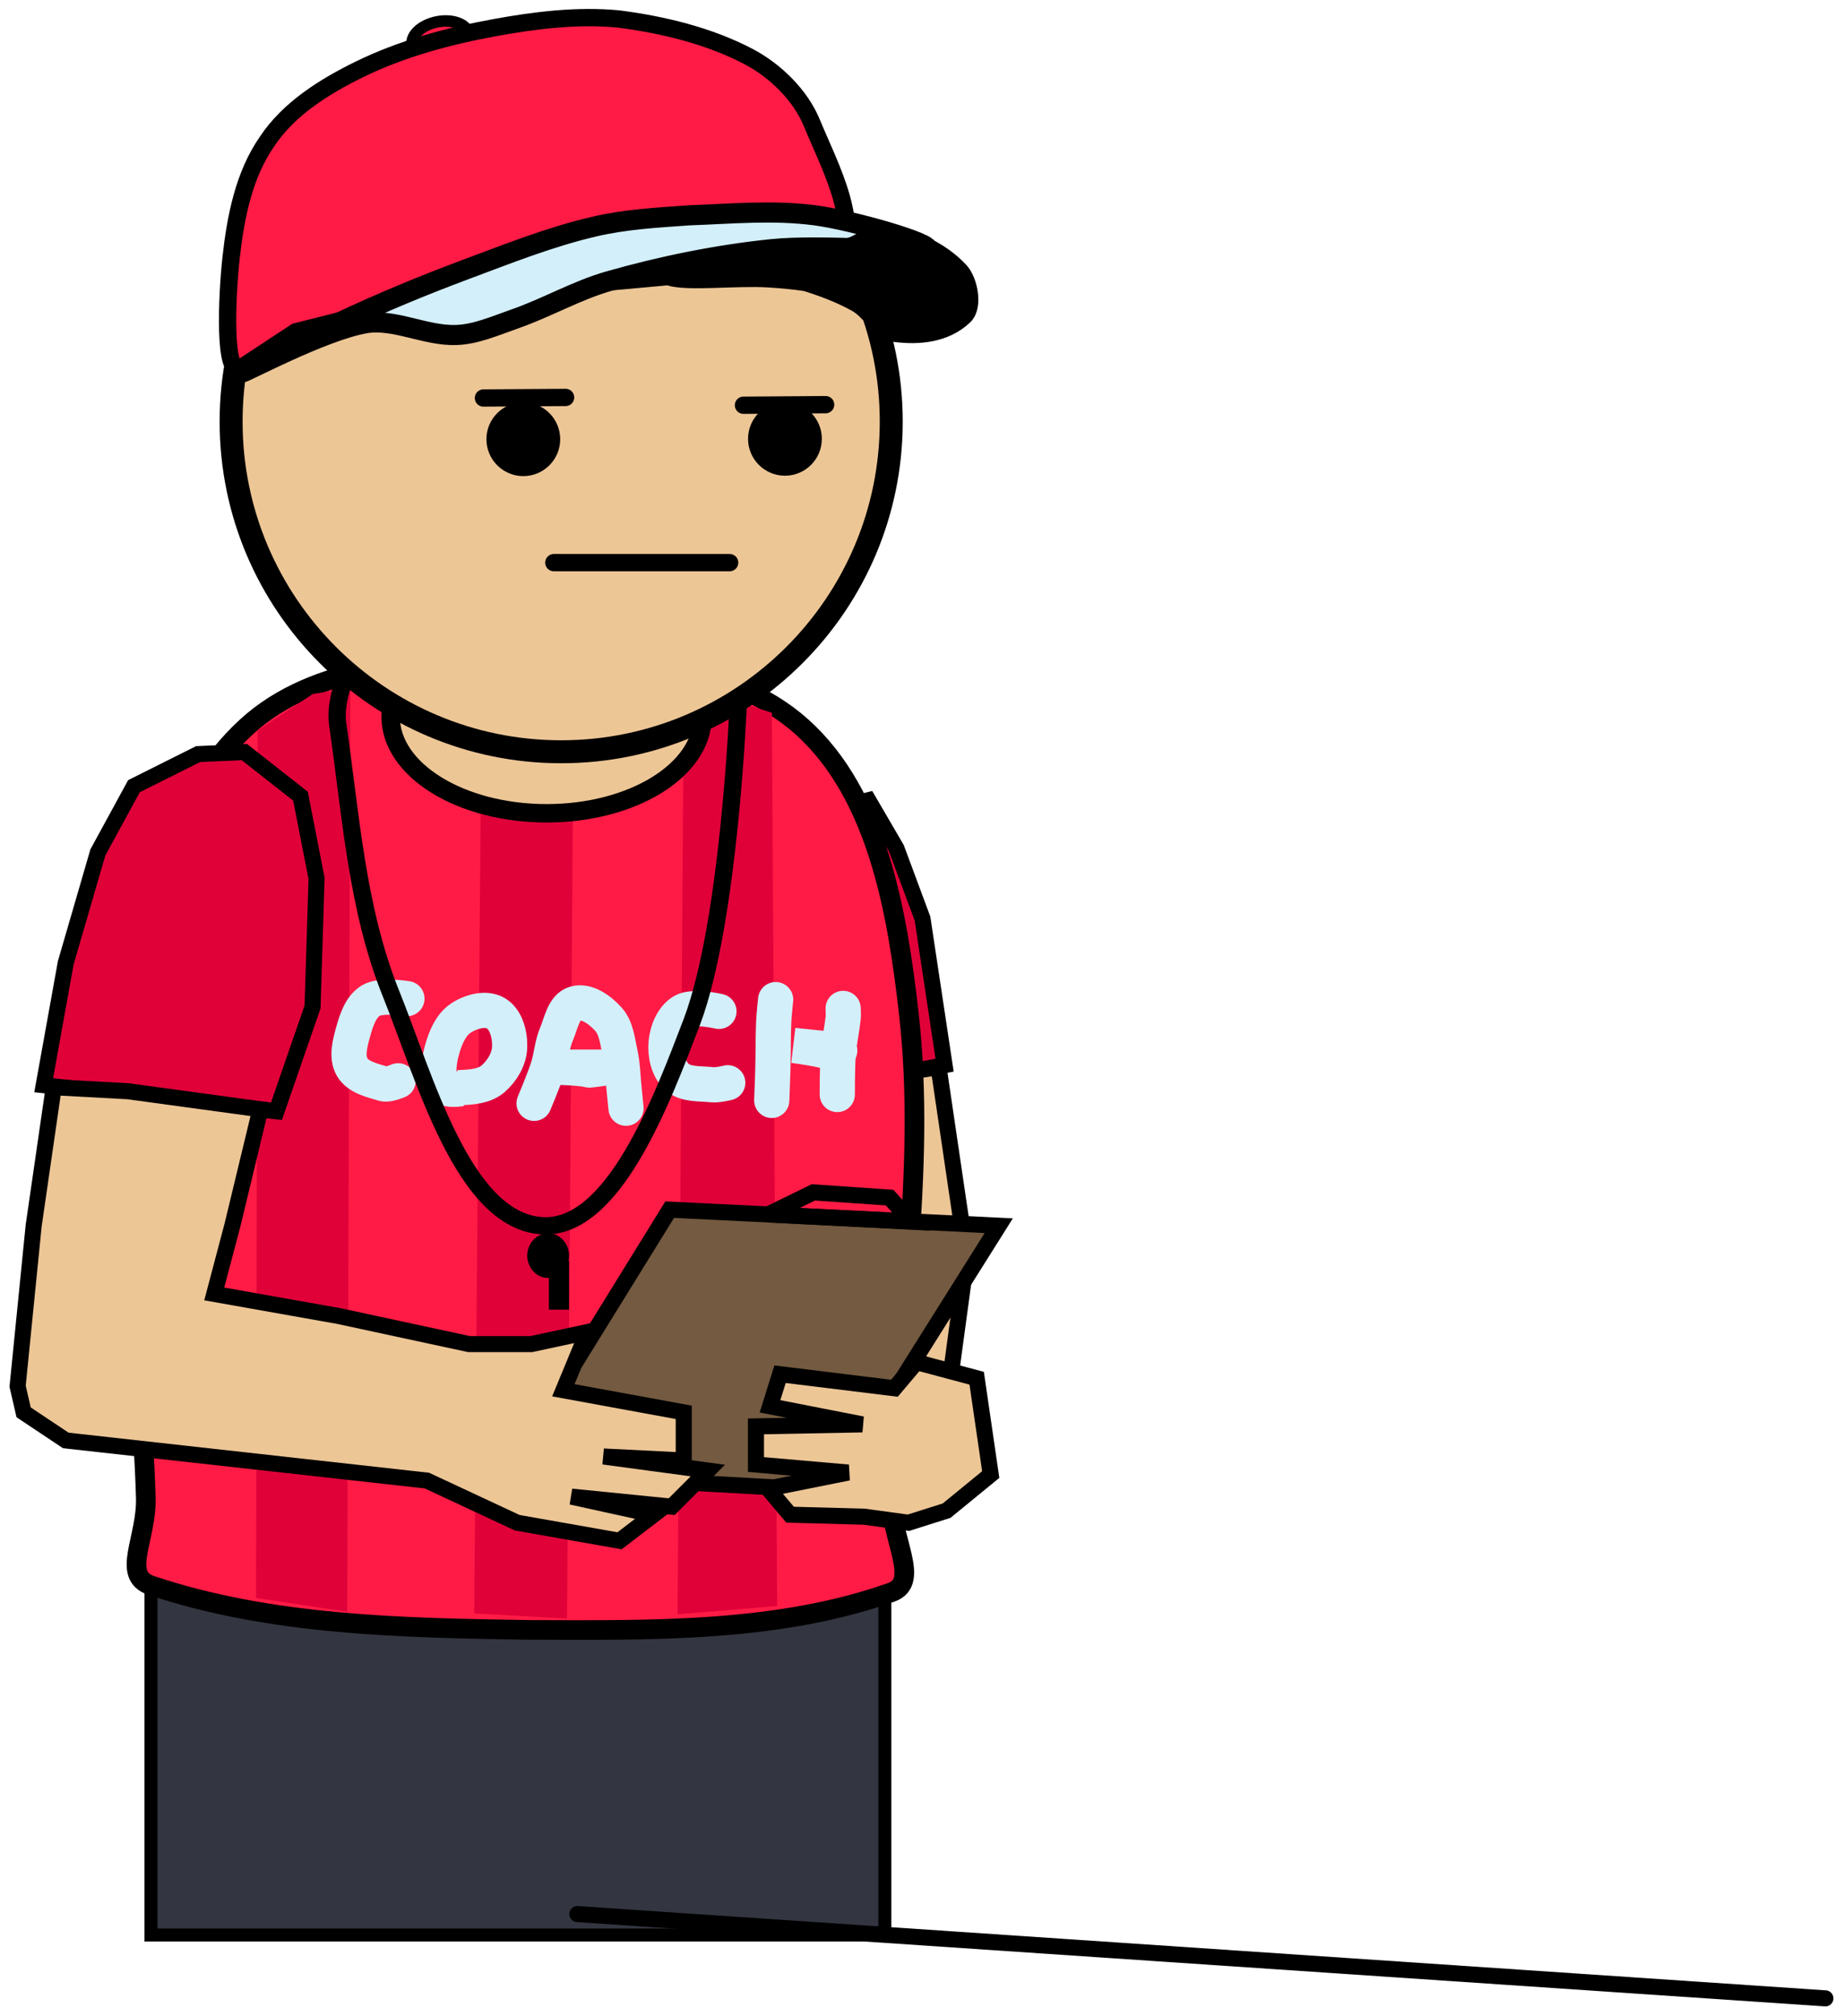 <svg xmlns="http://www.w3.org/2000/svg" xmlns:xlink="http://www.w3.org/1999/xlink" version="1.1" width="229.637" height="251.127" viewBox="-0.444 -0.934 229.637 251.127">
  <!-- Exported by Scratch - http://scratch.mit.edu/ -->
  <path id="ID0.2330573690123856" fill="#EDC696" stroke="#000000" stroke-width="2" stroke-linecap="round" d="M 118 170.5 L 120 155.75 L 116.5 132 L 111.5 132.75 L 107.5 163.5 L 117.5 171.25 Z "/>
  <path id="ID0.24896233575418591" fill="#E10139" stroke="#000000" stroke-width="2" stroke-linecap="round" d="M 104.75 99.5 L 108 133.5 L 117.25 131.75 L 114.5 113.5 L 111.25 104.75 L 107.75 98.75 L 104.75 99.5 Z "/>
  <path id="ID0.3887670743279159" fill="#333640" stroke="#000000" stroke-width="1.616" d="M 18.366 178.467 L 109.809 178.467 L 109.809 240.109 L 18.366 240.109 L 18.366 178.467 Z "/>
  <path id="ID0.5024464935995638" fill="#FF1B45" stroke="#000000" stroke-width="2.447" stroke-linecap="round" d="M 64.051 81.139 C 76.167 81.037 90.424 81.492 99.464 89.605 C 108.898 98.071 111.359 112.67 112.788 125.267 C 115.062 145.202 111.202 165.472 110.626 185.627 C 110.45 190.57 114.327 196.102 110.626 197.413 C 96.385 202.459 80.589 202.137 65.479 202.103 C 49.688 201.85 33.323 201.567 18.374 196.557 C 14.633 195.304 17.872 190.692 17.721 185.627 C 17.117 165.365 13.378 144.869 15.927 124.778 C 17.519 112.23 20.953 98.159 30.27 89.605 C 38.819 81.754 52.428 81.037 64.051 81.139 Z "/>
  <path id="ID0.9501931658014655" fill="#E10139" stroke="none" stroke-linecap="round" d="M 84.766 84.272 L 95.732 87.86 L 96.389 199.124 L 83.978 200.16 L 84.766 84.272 Z " stroke-width="1.086"/>
  <path id="ID0.9501931658014655" fill="#E10139" stroke="none" d="M 59.503 92.136 L 70.995 92.136 L 70.207 200.695 L 58.649 200.049 L 59.503 92.136 Z " stroke-width="1.058"/>
  <path id="ID0.1049648616462946" fill="#EDC696" stroke="#000000" stroke-width="2.296" d="M 67.664 76.317 C 73.025 76.317 77.884 77.665 81.402 79.843 C 84.921 82.021 87.098 85.028 87.098 88.347 C 87.098 91.666 84.921 94.674 81.402 96.852 C 77.884 99.029 73.025 100.378 67.664 100.378 C 62.303 100.378 57.444 99.029 53.925 96.852 C 50.407 94.674 48.23 91.666 48.23 88.347 C 48.23 85.028 50.407 82.021 53.925 79.843 C 57.444 77.665 62.303 76.317 67.664 76.317 Z "/>
  <path id="ID0.9501931658014655" fill="#E10139" stroke="none" stroke-linecap="round" d="M 31.653 90.053 L 38.548 85.508 L 43.21 84.79 L 42.816 199.841 L 31.456 198.127 L 31.653 90.053 Z " stroke-width="1.086"/>
  <g id="ID0.757927589584142">
    <path id="ID0.03880475042387843" fill="none" stroke="#D3EFF9" stroke-width="4.387" stroke-linecap="round" d="M 50.259 123.466 C 50.259 123.466 47.029 122.919 45.75 123.71 C 44.483 124.493 43.958 126.175 43.556 127.61 C 43.163 129.018 42.697 130.736 43.434 131.997 C 44.177 133.266 45.925 133.649 47.334 134.069 C 47.929 134.246 49.162 133.703 49.162 133.703 "/>
    <path id="ID0.3760126787237823" fill="none" stroke="#D3EFF9" stroke-width="4.387" stroke-linecap="round" d="M 56.596 134.556 C 58.435 134.522 59.95 134.345 60.983 133.459 C 62.1 132.503 62.989 131.029 63.055 129.56 C 63.123 128.031 62.661 126.082 61.349 125.294 C 60.084 124.535 58.186 125.08 56.962 125.904 C 55.708 126.746 55.053 128.349 54.646 129.803 C 54.253 131.21 53.993 132.884 54.646 134.191 C 55.016 134.931 56.261 134.773 57.084 134.678 Z "/>
    <path id="ID0.2663978422060609" fill="none" stroke="#D3EFF9" stroke-width="4.387" stroke-linecap="round" d="M 66.102 136.506 C 66.102 136.506 67.325 133.61 67.808 132.119 C 68.26 130.724 68.332 129.204 68.905 127.854 C 69.481 126.495 69.8 124.477 71.22 124.076 C 72.687 123.66 74.342 124.893 75.364 126.026 C 76.369 127.14 76.496 128.826 76.826 130.291 C 77.149 131.725 77.157 133.217 77.314 134.678 C 77.4 135.489 77.557 137.115 77.557 137.115 "/>
    <path id="ID0.527254129294306" fill="none" stroke="#D3EFF9" stroke-width="4.387" stroke-linecap="round" d="M 68.539 131.997 C 72.561 132.106 72.778 132.363 73.048 132.363 C 73.21 132.363 75.818 131.985 75.729 131.997 Z "/>
    <path id="ID0.9560619830153883" fill="none" stroke="#D3EFF9" stroke-width="4.387" stroke-linecap="round" d="M 89.135 125.051 C 89.135 125.051 85.917 124.285 84.626 125.051 C 83.361 125.8 82.685 127.486 82.554 128.95 C 82.421 130.433 82.796 132.211 83.894 133.216 C 84.998 134.226 86.795 134.019 88.281 134.191 C 88.932 134.266 90.231 133.947 90.231 133.947 "/>
    <path id="ID0.4034480722621083" fill="none" stroke="#D3EFF9" stroke-width="4.387" stroke-linecap="round" d="M 95.715 136.141 C 95.996 129.318 95.833 129.636 95.959 126.391 C 95.996 125.455 96.203 123.588 96.203 123.588 "/>
    <path id="ID0.9343968974426389" fill="none" stroke="#D3EFF9" stroke-width="4.387" stroke-linecap="round" d="M 103.88 135.409 C 103.88 135.409 103.872 131.991 104.002 130.291 C 104.115 128.82 104.452 127.37 104.612 125.904 C 104.656 125.5 104.612 124.685 104.612 124.685 "/>
    <path id="ID0.298086020629853" fill="none" stroke="#D3EFF9" stroke-width="4.387" stroke-linecap="round" d="M 98.434 129.294 C 102.001 129.775 102.943 130.147 102.943 130.147 C 102.943 130.147 104.434 129.899 104.406 129.903 Z "/>
  </g>
  <path id="ID0.23437434248626232" fill="none" stroke="#000000" stroke-width="2.155" stroke-linecap="round" d="M 91.546 86.57 C 91.546 86.57 90.483 113.711 85.8 126.252 C 82.042 136.074 75.952 152.475 66.947 151.748 C 57.246 150.962 52.514 133.365 48.273 122.84 C 44.013 112.269 43.268 100.545 41.63 89.263 C 41.219 86.448 42.707 83.158 42.707 83.158 "/>
  <g id="ID0.9215131159871817">
    <path id="ID0.30071049043908715" fill="#000000" stroke="none" d="M 67.855 152.696 C 68.573 152.696 69.224 153.008 69.696 153.512 C 70.167 154.016 70.458 154.712 70.458 155.479 C 70.458 156.247 70.167 156.943 69.696 157.446 C 69.224 157.951 68.573 158.262 67.855 158.262 C 67.136 158.262 66.486 157.951 66.014 157.446 C 65.543 156.943 65.251 156.247 65.251 155.479 C 65.251 154.712 65.543 154.016 66.014 153.512 C 66.486 153.008 67.136 152.696 67.855 152.696 Z " stroke-width="0.718"/>
    <path id="ID0.8355377512052655" fill="#000000" stroke="none" d="M 67.945 156.108 L 70.458 156.108 L 70.458 162.213 L 67.945 162.213 L 67.945 156.108 Z " stroke-width="0.718"/>
  </g>
  <g id="ID0.06070044217631221">
    <path id="ID0.17011773446574807" fill="#FF1B45" stroke="#000000" stroke-width="1.436" d="M 54.011 1.788 C 54.983 1.597 55.913 1.669 56.63 1.942 C 57.346 2.216 57.849 2.688 57.969 3.295 C 58.089 3.903 57.802 4.531 57.243 5.056 C 56.684 5.58 55.851 6.001 54.88 6.192 C 53.908 6.384 52.978 6.311 52.261 6.038 C 51.545 5.765 51.042 5.292 50.922 4.685 C 50.803 4.077 51.089 3.449 51.648 2.925 C 52.207 2.4 53.04 1.98 54.011 1.788 Z "/>
    <path id="ID0.7782022436149418" fill="#EDC696" stroke="#000000" stroke-width="2.861" d="M 69.478 10.461 C 80.824 10.461 91.106 15.069 98.55 22.514 C 105.995 29.959 110.604 40.24 110.604 51.587 C 110.604 62.933 105.995 73.215 98.55 80.659 C 91.106 88.104 80.824 92.713 69.478 92.713 C 58.132 92.713 47.85 88.104 40.405 80.659 C 32.96 73.215 28.352 62.933 28.352 51.587 C 28.352 40.24 32.96 29.959 40.405 22.514 C 47.85 15.069 58.132 10.461 69.478 10.461 Z "/>
    <path id="ID0.3346423259936273" fill="#000000" stroke="none" d="M 64.76 49.182 C 66.028 49.182 67.177 49.697 68.01 50.529 C 68.842 51.361 69.357 52.511 69.357 53.779 C 69.357 55.047 68.842 56.196 68.01 57.028 C 67.177 57.86 66.028 58.375 64.76 58.375 C 63.492 58.375 62.343 57.86 61.511 57.028 C 60.678 56.196 60.163 55.047 60.163 53.779 C 60.163 52.511 60.678 51.361 61.511 50.529 C 62.343 49.697 63.492 49.182 64.76 49.182 Z " stroke-width="0.613"/>
    <path id="ID0.3346423259936273" fill="#000000" stroke="none" d="M 97.36 49.132 C 98.628 49.132 99.777 49.647 100.609 50.479 C 101.442 51.311 101.957 52.461 101.957 53.729 C 101.957 54.997 101.442 56.146 100.609 56.978 C 99.777 57.81 98.628 58.325 97.36 58.325 C 96.092 58.325 94.943 57.81 94.111 56.978 C 93.278 56.146 92.763 54.997 92.763 53.729 C 92.763 52.461 93.278 51.311 94.111 50.479 C 94.943 49.647 96.092 49.132 97.36 49.132 Z " stroke-width="0.613"/>
    <path id="ID0.717018585652113" fill="none" stroke="#000000" stroke-width="2.155" stroke-linecap="round" d="M 92.192 49.545 L 102.427 49.474 "/>
    <path id="ID0.717018585652113" fill="none" stroke="#000000" stroke-width="2.155" stroke-linecap="round" d="M 59.792 48.645 L 70.027 48.574 "/>
    <path id="ID0.7822854588739574" fill="#FF1B45" stroke="#000000" stroke-width="2.155" stroke-linecap="round" d="M 103.756 32.315 L 88.134 33.033 L 52.762 36.265 L 36.422 40.395 L 29.599 44.883 C 27.327 46.378 27.846 35.773 28.342 31.237 C 28.9 26.139 29.94 20.842 32.831 16.693 C 35.525 12.622 39.972 9.847 44.323 7.715 C 49.605 5.128 55.416 3.564 61.201 2.508 C 66.275 1.583 71.525 0.936 76.643 1.431 C 82.203 2.15 87.874 3.525 92.803 6.099 C 96.177 7.861 99.298 10.945 100.703 14.359 C 103.014 19.967 107.182 27.441 103.756 32.315 Z "/>
    <path id="ID0.7746342602185905" fill="#D3EFF9" stroke="#000000" stroke-width="2.506" stroke-linecap="round" d="M 29.799 45.439 C 30.052 45.48 39.794 40.263 45.062 39.343 C 48.685 38.712 52.528 40.916 56.373 40.797 C 58.816 40.727 61.185 39.673 63.735 38.781 C 67.664 37.411 71.403 35.237 75.406 34.092 C 82.083 32.187 89.056 30.789 95.696 30.106 C 102.133 29.442 114.323 30.592 115.088 30.106 C 115.83 29.412 105.843 26.508 101.083 25.886 C 95.871 25.206 90.643 25.702 85.461 25.886 C 81.486 26.17 77.47 26.383 73.611 27.292 C 68.141 28.558 62.791 30.692 57.451 32.685 C 52.359 34.585 47.128 36.746 42.009 39.156 C 37.914 40.995 29.546 45.398 29.799 45.439 Z "/>
    <path id="ID0.6644536075182259" fill="#000000" stroke="#000000" stroke-width="2.506" stroke-linecap="round" d="M 87.868 31.372 C 93.376 30.482 99.175 30.698 104.853 30.059 C 106.208 29.826 106.654 29.347 107.547 28.934 C 108.306 28.587 109.079 27.632 109.881 27.949 C 113.075 29.018 116.447 30.139 119.038 32.919 C 120.111 34.067 120.75 37.188 119.577 38.312 C 117.271 40.522 113.986 40.783 111.138 40.422 C 109.377 40.2 108.044 37.608 106.29 36.671 C 104.27 35.558 102.116 34.758 100.005 34.092 C 98.285 33.838 96.868 33.718 95.337 33.623 C 91.235 33.369 85.206 34.124 82.948 33.388 C 81.856 33.026 86.164 31.648 87.868 31.372 Z "/>
    <path id="ID0.5251190410926938" fill="none" stroke="#000000" stroke-width="2.155" stroke-linecap="round" d="M 68.563 69.153 L 90.469 69.153 "/>
  </g>
  <path id="ID0.29729688772931695" fill="#735A40" stroke="#000000" stroke-width="2" stroke-linecap="round" d="M 103.25 184.75 L 62.75 182.5 L 83 149.75 L 124 151.75 L 103.25 184.75 Z "/>
  <path id="ID0.2946433946490288" fill="#E10139" stroke="#000000" stroke-width="2" stroke-linecap="round" d="M 34 137.5 L 38.5 124.5 L 39 108.5 L 37 98.25 L 30 92.75 L 24.25 93 L 16.25 97 L 11.75 105.25 L 7.75 119 L 5 134.25 L 34 137.5 Z "/>
  <path id="ID0.683351079467684" fill="#EDC696" stroke="#000000" stroke-width="2" stroke-linecap="round" d="M 41.75 163 L 26.25 160.25 L 28.5 151.75 L 32 137.25 L 15.5 135 L 6.25 134.5 L 3.75 151.75 L 1.75 171.75 L 2.5 175 L 7.75 178.5 L 52.75 183.5 L 64 188.75 L 76.75 191 L 81 187.75 L 70.75 185.5 L 83.25 186.75 L 87.75 182.25 L 74.75 180.5 L 84.75 181 L 84.75 175 L 69.75 172.25 L 72.75 165 L 65.75 166.5 L 58 166.5 L 41.75 163 Z "/>
  <path id="ID0.14885786827653646" fill="#EDC696" stroke="#000000" stroke-width="2" stroke-linecap="round" d="M 121.25 170.75 L 113.75 168.75 L 111 172 L 96.75 170.25 L 95.5 174.25 L 107 176.5 L 93.75 176.75 L 93.75 181.5 L 105.25 182.5 L 95.25 184.5 L 98 187.75 L 107.25 188 L 112.75 188.75 L 117.5 187.25 L 123 182.75 L 121.25 170.75 Z "/>
  <path id="ID0.46459442283958197" fill="none" stroke="#000000" stroke-width="2" stroke-linecap="round" d="M 100.9 147.6 L 110.4 148.25 L 113.1 151.25 L 95.25 150.35 L 100.9 147.6 Z "/>
  <path id="ID0.21433626487851143" fill="none" stroke="#000000" stroke-width="2" stroke-linecap="round" d="M 71.5 237.5 L 227 248 "/>
</svg>